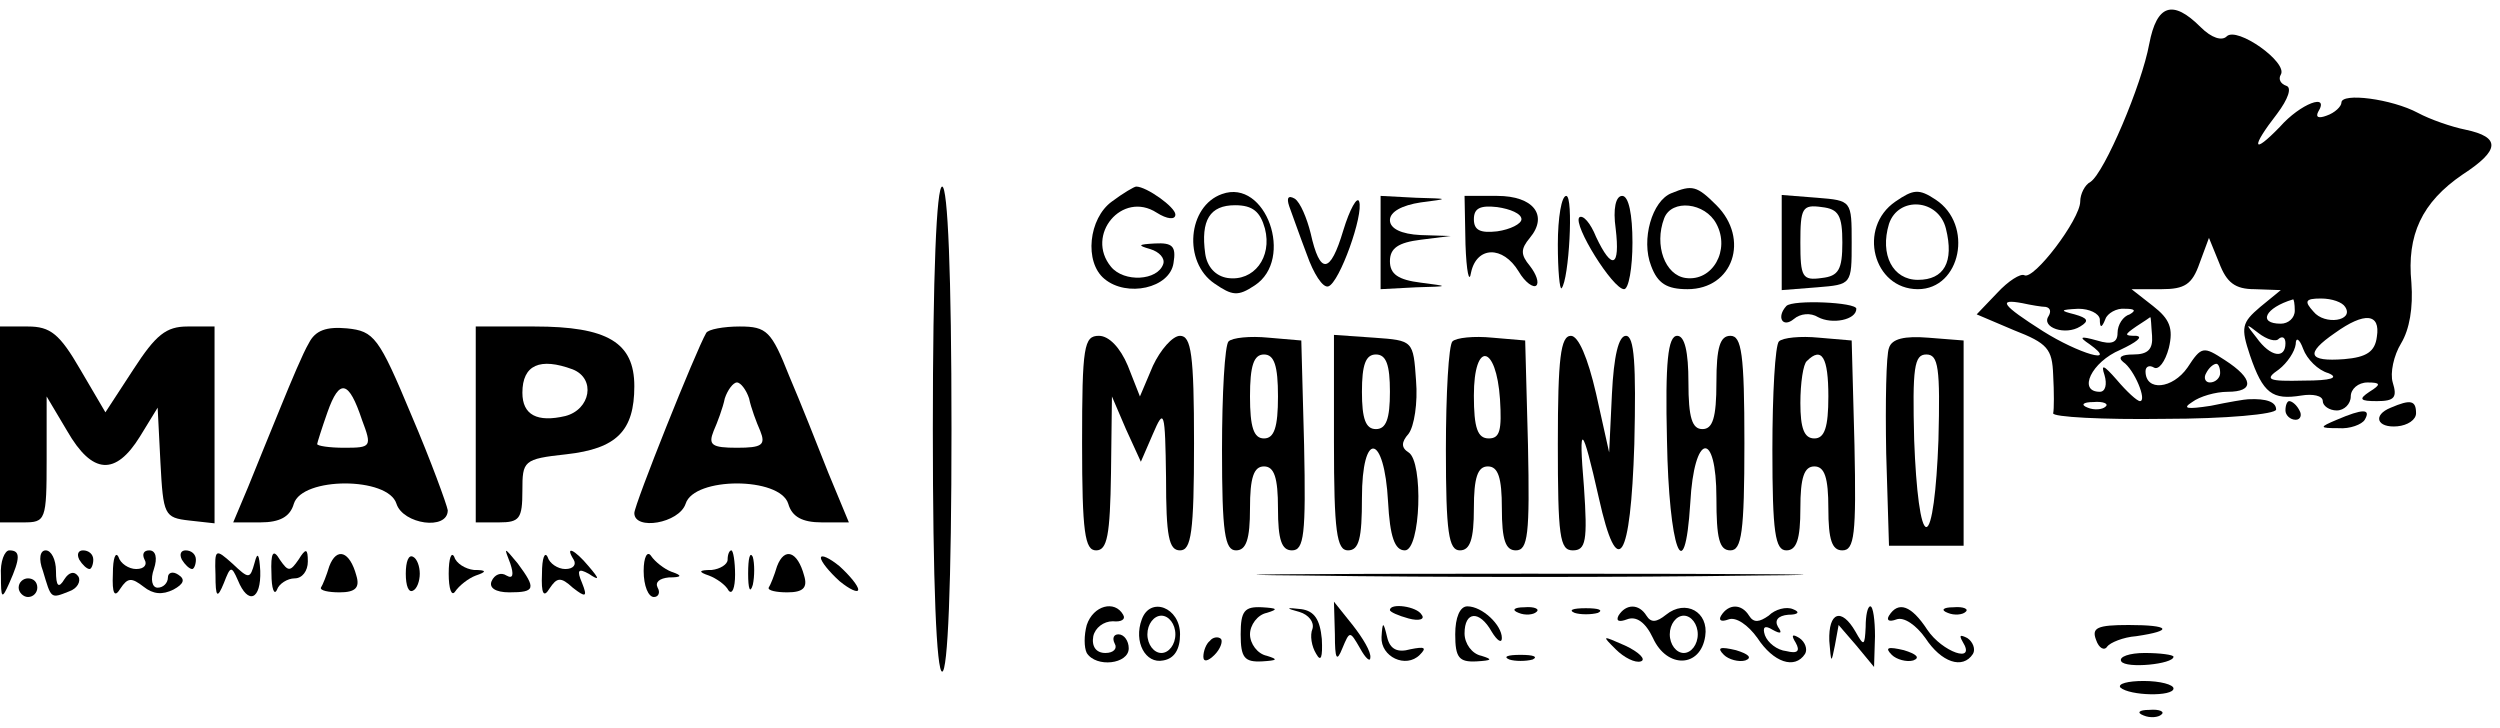 <?xml version="1.0" standalone="no"?>
<!DOCTYPE svg PUBLIC "-//W3C//DTD SVG 20010904//EN"
 "http://www.w3.org/TR/2001/REC-SVG-20010904/DTD/svg10.dtd">
<svg version="1.0" xmlns="http://www.w3.org/2000/svg"
 width="268pt" height="78pt" viewBox="0 0 268 78"
 preserveAspectRatio="xMidYMid meet">

<g transform="translate(0,78) scale(0.1,-0.1)"
fill="#000000" stroke="none">
<path d="M2304 733 c-8 -44 -48 -138 -63 -148 -6 -3 -11 -13 -11 -21 0 -19
-50 -85 -60 -79 -4 2 -17 -6 -29 -19 l-22 -23 40 -17 c36 -14 41 -20 42 -48 1
-18 1 -37 0 -41 -1 -4 53 -7 119 -6 66 0 120 5 120 10 0 8 -10 12 -30 11 -3 0
-21 -3 -40 -7 -26 -4 -31 -3 -20 4 8 6 25 11 38 11 29 0 28 14 -3 34 -23 15
-25 15 -40 -8 -16 -23 -45 -26 -45 -4 0 5 4 7 9 4 5 -3 12 6 16 21 5 21 1 31
-17 45 l-23 18 32 0 c25 0 33 5 41 28 l10 27 11 -27 c8 -21 17 -28 38 -28 l28
-1 -22 -18 c-20 -17 -21 -22 -11 -52 14 -41 24 -48 55 -43 12 2 23 0 23 -6 0
-5 7 -10 15 -10 8 0 15 7 15 15 0 8 8 15 18 15 14 0 15 -2 2 -10 -12 -8 -10
-10 8 -10 19 0 22 4 17 20 -3 10 1 29 9 42 9 15 13 38 11 65 -5 51 11 86 55
116 40 26 41 40 3 48 -15 3 -38 11 -51 18 -28 15 -82 22 -82 11 0 -4 -7 -11
-16 -14 -8 -3 -12 -2 -9 4 13 21 -19 9 -41 -16 -30 -31 -31 -22 -3 14 12 16
16 28 10 30 -6 2 -9 7 -6 12 8 13 -47 52 -58 41 -5 -5 -16 -2 -28 10 -30 30
-47 24 -55 -18z m-111 -282 c5 -1 6 -5 3 -10 -8 -12 18 -21 34 -11 10 6 8 9
-6 13 -16 4 -16 5 4 6 12 0 22 -5 23 -11 0 -10 2 -10 6 0 2 6 12 12 21 11 11
0 12 -2 5 -6 -7 -2 -13 -11 -13 -20 0 -10 -6 -13 -22 -8 -18 5 -20 4 -8 -4 32
-23 -12 -10 -50 14 -44 28 -49 35 -22 30 9 -2 21 -4 25 -4z m267 -4 c0 -8 -7
-14 -15 -14 -25 0 -17 17 13 26 1 1 2 -5 2 -12z m54 4 c10 -15 -22 -20 -34 -5
-10 11 -9 14 8 14 12 0 23 -4 26 -9z m-207 -31 c1 -14 -4 -20 -20 -20 -13 0
-17 -3 -11 -8 12 -8 26 -42 18 -42 -3 0 -14 10 -25 23 -14 16 -17 17 -13 5 3
-10 1 -18 -5 -18 -24 0 -9 32 22 45 17 8 25 14 17 15 -13 0 -13 1 0 10 8 5 15
10 15 10 1 0 1 -9 2 -20z m241 -1 c-2 -16 -11 -22 -35 -24 -39 -3 -42 6 -10
28 32 23 49 21 45 -4z m-105 -2 c4 3 7 1 7 -5 0 -17 -16 -15 -31 6 -12 15 -12
16 2 5 9 -7 19 -10 22 -6z m53 -37 c12 -5 3 -8 -26 -8 -39 -1 -43 1 -27 12 9
7 17 19 18 27 0 8 4 6 8 -5 4 -11 16 -23 27 -26z m-116 0 c0 -5 -5 -10 -11
-10 -5 0 -7 5 -4 10 3 6 8 10 11 10 2 0 4 -4 4 -10z m-123 -36 c-3 -3 -12 -4
-19 -1 -8 3 -5 6 6 6 11 1 17 -2 13 -5z"/>
<path d="M1000 320 c0 -167 4 -260 10 -260 6 0 10 93 10 260 0 167 -4 260 -10
260 -6 0 -10 -93 -10 -260z"/>
<path d="M1192 564 c-25 -18 -30 -65 -8 -83 24 -20 70 -10 74 17 3 18 -1 22
-20 21 -18 -1 -19 -2 -5 -6 10 -3 16 -10 14 -16 -6 -18 -42 -20 -56 -3 -28 34
12 82 49 58 11 -7 20 -8 20 -2 0 8 -31 30 -42 30 -2 0 -14 -7 -26 -16z"/>
<path d="M1310 572 c-37 -13 -42 -73 -8 -96 19 -13 25 -14 43 -2 43 28 12 115
-35 98z m46 -37 c8 -31 -12 -57 -40 -53 -13 2 -22 12 -24 26 -5 36 5 52 32 52
19 0 27 -7 32 -25z"/>
<path d="M1792 573 c-21 -8 -33 -50 -22 -78 7 -19 17 -25 39 -25 49 0 67 54
31 90 -21 21 -26 22 -48 13z m48 -33 c15 -28 -4 -62 -33 -58 -22 3 -34 35 -23
64 8 21 44 17 56 -6z"/>
<path d="M2032 564 c-41 -28 -24 -94 24 -94 46 0 60 69 19 96 -18 12 -24 11
-43 -2z m54 -29 c9 -36 -2 -55 -30 -55 -27 0 -41 27 -31 60 10 30 53 27 61 -5z"/>
<path d="M1382 559 c3 -8 11 -31 19 -52 7 -20 17 -36 23 -34 12 4 38 77 33 91
-2 6 -10 -8 -17 -31 -14 -47 -25 -48 -35 -3 -4 16 -11 33 -17 37 -7 4 -9 1 -6
-8z"/>
<path d="M1480 520 l0 -50 38 2 c36 1 36 1 5 5 -24 3 -33 9 -33 23 0 14 9 20
33 23 l32 4 -32 1 c-21 1 -33 7 -33 16 0 9 13 16 33 19 31 4 31 4 -5 5 l-38 2
0 -50z"/>
<path d="M1571 518 c1 -29 4 -43 6 -30 6 28 34 29 51 1 7 -12 16 -18 19 -15 3
3 0 12 -7 21 -10 12 -10 18 0 30 20 24 4 45 -35 45 l-35 0 1 -52z m60 27 c0
-5 -12 -11 -26 -13 -18 -2 -25 1 -25 13 0 12 7 15 25 13 14 -2 26 -7 26 -13z"/>
<path d="M1670 518 c0 -28 2 -49 4 -47 8 9 13 99 5 99 -5 0 -9 -23 -9 -52z"/>
<path d="M1732 535 c5 -42 -4 -45 -21 -9 -6 15 -14 24 -18 21 -7 -8 36 -77 48
-77 5 0 9 23 9 50 0 30 -4 50 -11 50 -7 0 -10 -14 -7 -35z"/>
<path d="M1910 520 l0 -51 38 3 c37 3 37 3 37 48 0 45 0 45 -37 48 l-38 3 0
-51z m65 0 c0 -29 -4 -36 -22 -38 -21 -3 -23 1 -23 38 0 37 2 41 23 38 18 -2
22 -9 22 -38z"/>
<path d="M1915 452 c-11 -12 -4 -24 8 -14 7 6 18 7 26 2 15 -8 41 -3 41 9 0 7
-68 10 -75 3z"/>
<path d="M0 325 l0 -105 25 0 c24 0 25 2 25 68 l0 67 22 -37 c27 -47 52 -48
78 -6 l19 31 3 -59 c3 -56 4 -59 31 -62 l27 -3 0 105 0 106 -29 0 c-23 0 -34
-9 -58 -46 l-30 -46 -27 46 c-22 38 -32 46 -56 46 l-30 0 0 -105z"/>
<path d="M331 412 c-6 -10 -19 -41 -30 -68 -11 -27 -27 -66 -35 -86 l-16 -38
29 0 c21 0 32 6 36 20 9 29 101 29 110 0 7 -22 55 -29 55 -7 -1 6 -18 53 -39
102 -35 84 -40 90 -69 93 -22 2 -34 -2 -41 -16z m57 -82 c11 -29 10 -30 -19
-30 -16 0 -29 2 -29 4 0 1 5 17 11 34 13 37 23 34 37 -8z"/>
<path d="M510 325 l0 -105 25 0 c22 0 25 4 25 34 0 32 1 34 47 39 54 6 73 25
73 73 0 47 -29 64 -107 64 l-63 0 0 -105z m104 59 c25 -10 19 -43 -8 -50 -30
-7 -46 1 -46 25 0 30 19 38 54 25z"/>
<path d="M757 423 c-11 -19 -77 -184 -77 -193 0 -19 48 -11 55 10 9 29 101 29
110 0 4 -14 15 -20 36 -20 l29 0 -22 53 c-11 28 -30 76 -42 104 -19 48 -24 53
-53 53 -17 0 -34 -3 -36 -7z m46 -70 c2 -10 8 -26 12 -35 6 -15 2 -18 -25 -18
-27 0 -31 3 -25 18 4 9 10 25 12 35 3 9 9 17 13 17 4 0 10 -8 13 -17z"/>
<path d="M1160 305 c0 -96 3 -115 15 -115 12 0 15 16 16 83 l1 82 15 -35 16
-35 13 30 c12 28 13 25 14 -47 0 -63 3 -78 15 -78 12 0 15 19 15 115 0 95 -3
115 -15 115 -8 0 -21 -15 -29 -32 l-14 -33 -13 33 c-8 19 -20 32 -31 32 -16 0
-18 -11 -18 -115z"/>
<path d="M1317 414 c-4 -4 -7 -56 -7 -116 0 -89 3 -108 15 -108 11 0 15 12 15
45 0 33 4 45 15 45 11 0 15 -12 15 -45 0 -34 4 -45 15 -45 13 0 15 17 13 113
l-3 112 -35 3 c-20 2 -39 0 -43 -4z m53 -59 c0 -33 -4 -45 -15 -45 -11 0 -15
12 -15 45 0 33 4 45 15 45 11 0 15 -12 15 -45z"/>
<path d="M1430 306 c0 -96 3 -116 15 -116 12 0 15 13 15 56 0 73 24 70 28 -4
2 -37 7 -52 18 -52 17 0 20 95 4 105 -8 5 -8 11 0 20 6 8 10 33 8 57 -3 43 -3
43 -45 46 l-43 3 0 -115z m60 54 c0 -29 -4 -40 -15 -40 -11 0 -15 11 -15 40 0
29 4 40 15 40 11 0 15 -11 15 -40z"/>
<path d="M1557 414 c-4 -4 -7 -56 -7 -116 0 -89 3 -108 15 -108 11 0 15 12 15
45 0 33 4 45 15 45 11 0 15 -12 15 -45 0 -34 4 -45 15 -45 13 0 15 17 13 113
l-3 112 -35 3 c-20 2 -39 0 -43 -4z m51 -62 c2 -33 0 -42 -12 -42 -12 0 -16
11 -16 46 0 59 24 55 28 -4z"/>
<path d="M1670 305 c0 -100 2 -115 16 -115 14 0 16 10 12 68 -6 71 -2 68 16
-12 20 -90 34 -68 38 58 2 86 0 116 -9 116 -8 0 -13 -22 -15 -62 l-3 -63 -14
63 c-9 39 -19 62 -27 62 -11 0 -14 -24 -14 -115z"/>
<path d="M1787 308 c2 -116 19 -163 25 -67 4 75 28 79 28 5 0 -43 3 -56 15
-56 12 0 15 19 15 115 0 96 -3 115 -15 115 -11 0 -15 -12 -15 -50 0 -38 -4
-50 -15 -50 -11 0 -15 12 -15 50 0 33 -4 50 -12 50 -10 0 -13 -28 -11 -112z"/>
<path d="M1907 414 c-4 -4 -7 -56 -7 -116 0 -89 3 -108 15 -108 11 0 15 12 15
45 0 33 4 45 15 45 11 0 15 -12 15 -45 0 -34 4 -45 15 -45 13 0 15 17 13 113
l-3 112 -35 3 c-20 2 -39 0 -43 -4z m53 -59 c0 -33 -4 -45 -15 -45 -11 0 -15
11 -15 38 0 21 3 42 7 45 16 16 23 4 23 -38z"/>
<path d="M2025 407 c-3 -7 -4 -58 -3 -113 l3 -99 40 0 40 0 0 110 0 110 -38 3
c-25 2 -39 -1 -42 -11z m53 -99 c-2 -54 -7 -93 -13 -93 -6 0 -11 39 -13 93 -2
78 0 92 13 92 13 0 15 -14 13 -92z"/>
<path d="M2450 340 c0 -5 5 -10 11 -10 5 0 7 5 4 10 -3 6 -8 10 -11 10 -2 0
-4 -4 -4 -10z"/>
<path d="M2563 343 c-20 -8 -15 -22 7 -20 11 1 20 7 20 14 0 14 -6 15 -27 6z"/>
<path d="M2505 330 c-19 -8 -19 -9 2 -9 12 -1 25 4 28 9 7 12 -2 12 -30 0z"/>
<path d="M1 163 c0 -25 1 -26 9 -8 12 27 12 35 0 35 -5 0 -10 -12 -9 -27z"/>
<path d="M46 168 c9 -30 8 -30 28 -22 9 3 13 11 10 16 -4 6 -10 5 -15 -3 -6
-10 -9 -8 -9 9 0 12 -5 22 -11 22 -6 0 -8 -9 -3 -22z"/>
<path d="M85 180 c3 -5 8 -10 11 -10 2 0 4 5 4 10 0 6 -5 10 -11 10 -5 0 -7
-4 -4 -10z"/>
<path d="M121 165 c-1 -22 2 -26 8 -16 8 12 12 12 25 2 10 -8 20 -9 32 -3 11
6 13 11 5 16 -6 4 -11 2 -11 -3 0 -6 -5 -11 -11 -11 -6 0 -8 9 -4 20 4 12 2
20 -5 20 -6 0 -8 -4 -5 -10 3 -5 0 -10 -9 -10 -8 0 -17 6 -19 13 -3 6 -6 -1
-6 -18z"/>
<path d="M195 180 c3 -5 8 -10 11 -10 2 0 4 5 4 10 0 6 -5 10 -11 10 -5 0 -7
-4 -4 -10z"/>
<path d="M231 164 c0 -25 2 -26 9 -9 7 18 8 19 15 3 11 -27 25 -21 24 10 -1
18 -3 21 -6 9 -5 -18 -6 -18 -24 -1 -18 16 -19 16 -18 -12z"/>
<path d="M291 165 c0 -16 3 -24 6 -17 2 6 11 12 19 12 8 0 14 8 14 18 0 14 -2
15 -10 2 -9 -13 -11 -13 -20 0 -7 12 -10 8 -9 -15z"/>
<path d="M353 173 c-3 -10 -7 -20 -9 -23 -1 -3 8 -5 20 -5 17 0 22 5 18 18 -7
26 -21 31 -29 10z"/>
<path d="M435 165 c0 -13 3 -21 8 -18 4 2 7 10 7 18 0 8 -3 16 -7 18 -5 3 -8
-5 -8 -18z"/>
<path d="M481 165 c0 -16 3 -25 7 -19 4 6 14 14 22 17 12 4 12 6 -2 6 -9 1
-19 7 -21 14 -3 6 -6 -1 -6 -18z"/>
<path d="M547 176 c4 -12 3 -17 -4 -13 -6 4 -13 1 -16 -6 -3 -7 4 -12 19 -12
28 0 29 4 9 31 -15 18 -15 18 -8 0z"/>
<path d="M581 165 c-1 -22 2 -26 8 -16 8 12 12 13 25 1 14 -11 16 -10 10 5 -6
14 -4 16 7 10 12 -8 12 -6 0 8 -15 18 -26 23 -16 7 3 -5 0 -10 -9 -10 -8 0
-17 6 -19 13 -3 6 -6 -1 -6 -18z"/>
<path d="M690 168 c0 -16 5 -28 11 -28 5 0 7 5 4 10 -3 6 2 10 12 11 14 0 15
2 3 6 -8 3 -18 11 -22 17 -4 6 -8 -1 -8 -16z"/>
<path d="M780 180 c0 -5 -8 -10 -17 -11 -14 0 -15 -2 -3 -6 8 -3 18 -10 21
-16 4 -5 7 3 7 17 0 14 -2 26 -4 26 -2 0 -4 -4 -4 -10z"/>
<path d="M802 165 c0 -16 2 -22 5 -12 2 9 2 23 0 30 -3 6 -5 -1 -5 -18z"/>
<path d="M833 173 c-3 -10 -7 -20 -9 -23 -1 -3 8 -5 20 -5 17 0 22 5 18 18 -7
26 -21 31 -29 10z"/>
<path d="M880 182 c0 -4 9 -15 20 -25 11 -9 20 -13 20 -9 0 4 -9 15 -20 25
-11 9 -20 13 -20 9z"/>
<path d="M1403 163 c130 -2 344 -2 475 0 130 1 23 2 -238 2 -261 0 -368 -1
-237 -2z"/>
<path d="M20 150 c0 -5 5 -10 10 -10 6 0 10 5 10 10 0 6 -4 10 -10 10 -5 0
-10 -4 -10 -10z"/>
<path d="M1165 110 c-3 -11 -3 -24 0 -30 10 -16 45 -12 45 5 0 8 -5 15 -11 15
-5 0 -7 -4 -4 -10 3 -5 -1 -10 -10 -10 -10 0 -15 7 -13 18 2 9 11 16 21 16 9
-1 14 2 11 7 -9 16 -32 10 -39 -11z"/>
<path d="M1224 116 c-9 -24 4 -48 23 -44 12 2 18 12 18 28 0 29 -32 41 -41 16z
m36 -16 c0 -11 -7 -20 -15 -20 -8 0 -15 9 -15 20 0 11 7 20 15 20 8 0 15 -9
15 -20z"/>
<path d="M1330 100 c0 -25 4 -30 23 -29 16 1 18 2 5 6 -10 2 -18 13 -18 23 0
10 8 21 18 23 13 4 11 5 -5 6 -19 1 -23 -4 -23 -29z"/>
<path d="M1393 124 c10 -3 16 -11 14 -18 -3 -7 -1 -19 4 -27 5 -9 7 -4 6 16
-2 21 -8 30 -22 32 -17 2 -17 1 -2 -3z"/>
<path d="M1431 100 c0 -27 2 -30 8 -15 8 19 8 19 19 0 6 -11 11 -15 11 -10 1
6 -8 21 -19 35 l-20 25 1 -35z"/>
<path d="M1490 126 c0 -2 9 -6 20 -9 11 -3 18 -1 14 4 -5 9 -34 13 -34 5z"/>
<path d="M1560 100 c0 -25 4 -30 23 -29 16 1 18 2 5 6 -10 2 -18 13 -18 24 0
24 16 25 29 2 6 -10 11 -13 11 -7 0 14 -21 34 -37 34 -8 0 -13 -12 -13 -30z"/>
<path d="M1628 123 c7 -3 16 -2 19 1 4 3 -2 6 -13 5 -11 0 -14 -3 -6 -6z"/>
<path d="M1688 123 c6 -2 18 -2 25 0 6 3 1 5 -13 5 -14 0 -19 -2 -12 -5z"/>
<path d="M1735 120 c-3 -6 1 -7 9 -4 10 4 20 -3 28 -20 15 -33 51 -32 56 2 4
26 -21 40 -42 23 -10 -8 -16 -9 -21 -1 -8 13 -22 13 -30 0z m85 -20 c0 -11 -7
-20 -15 -20 -8 0 -15 9 -15 20 0 11 7 20 15 20 8 0 15 -9 15 -20z"/>
<path d="M1845 120 c-3 -5 0 -7 8 -4 8 3 21 -6 31 -20 17 -26 40 -34 51 -17 3
5 0 13 -6 17 -8 5 -9 3 -4 -5 5 -9 2 -12 -10 -9 -10 1 -20 9 -23 17 -3 9 0 11
8 6 9 -5 11 -4 6 3 -4 7 0 12 11 13 11 0 13 3 5 6 -7 3 -19 0 -26 -7 -10 -7
-16 -8 -21 0 -8 13 -22 13 -30 0z"/>
<path d="M2000 108 c-1 -21 -2 -21 -11 -5 -15 26 -29 21 -28 -10 2 -24 2 -25
6 -5 l4 22 19 -22 19 -23 1 33 c0 17 -2 32 -5 32 -3 0 -5 -10 -5 -22z"/>
<path d="M2025 120 c-3 -5 0 -7 8 -4 8 3 21 -6 31 -20 17 -26 40 -34 51 -17 3
5 0 13 -6 17 -8 4 -9 3 -5 -4 15 -24 -22 -11 -38 13 -17 26 -31 31 -41 15z"/>
<path d="M2088 123 c7 -3 16 -2 19 1 4 3 -2 6 -13 5 -11 0 -14 -3 -6 -6z"/>
<path d="M1481 97 c-1 -21 26 -34 41 -19 8 8 5 9 -10 6 -14 -4 -22 0 -25 13
-4 17 -5 17 -6 0z"/>
<path d="M2247 94 c3 -9 9 -12 12 -7 3 4 17 10 31 11 41 6 36 12 -8 12 -34 0
-40 -3 -35 -16z"/>
<path d="M1297 93 c-4 -3 -7 -11 -7 -17 0 -6 5 -5 12 2 6 6 9 14 7 17 -3 3 -9
2 -12 -2z"/>
<path d="M1732 84 c9 -9 21 -15 27 -13 6 2 -2 10 -17 17 -25 11 -25 11 -10 -4z"/>
<path d="M1848 78 c5 -5 16 -8 23 -6 8 3 3 7 -10 11 -17 4 -21 3 -13 -5z"/>
<path d="M2028 78 c5 -5 16 -8 23 -6 8 3 3 7 -10 11 -17 4 -21 3 -13 -5z"/>
<path d="M1618 73 c6 -2 18 -2 25 0 6 3 1 5 -13 5 -14 0 -19 -2 -12 -5z"/>
<path d="M2274 71 c5 -8 56 -3 56 5 0 2 -14 4 -31 4 -16 0 -28 -4 -25 -9z"/>
<path d="M2273 43 c10 -9 57 -10 57 -1 0 4 -14 8 -32 8 -17 0 -28 -3 -25 -7z"/>
<path d="M2298 13 c7 -3 16 -2 19 1 4 3 -2 6 -13 5 -11 0 -14 -3 -6 -6z"/>
</g>
</svg>
